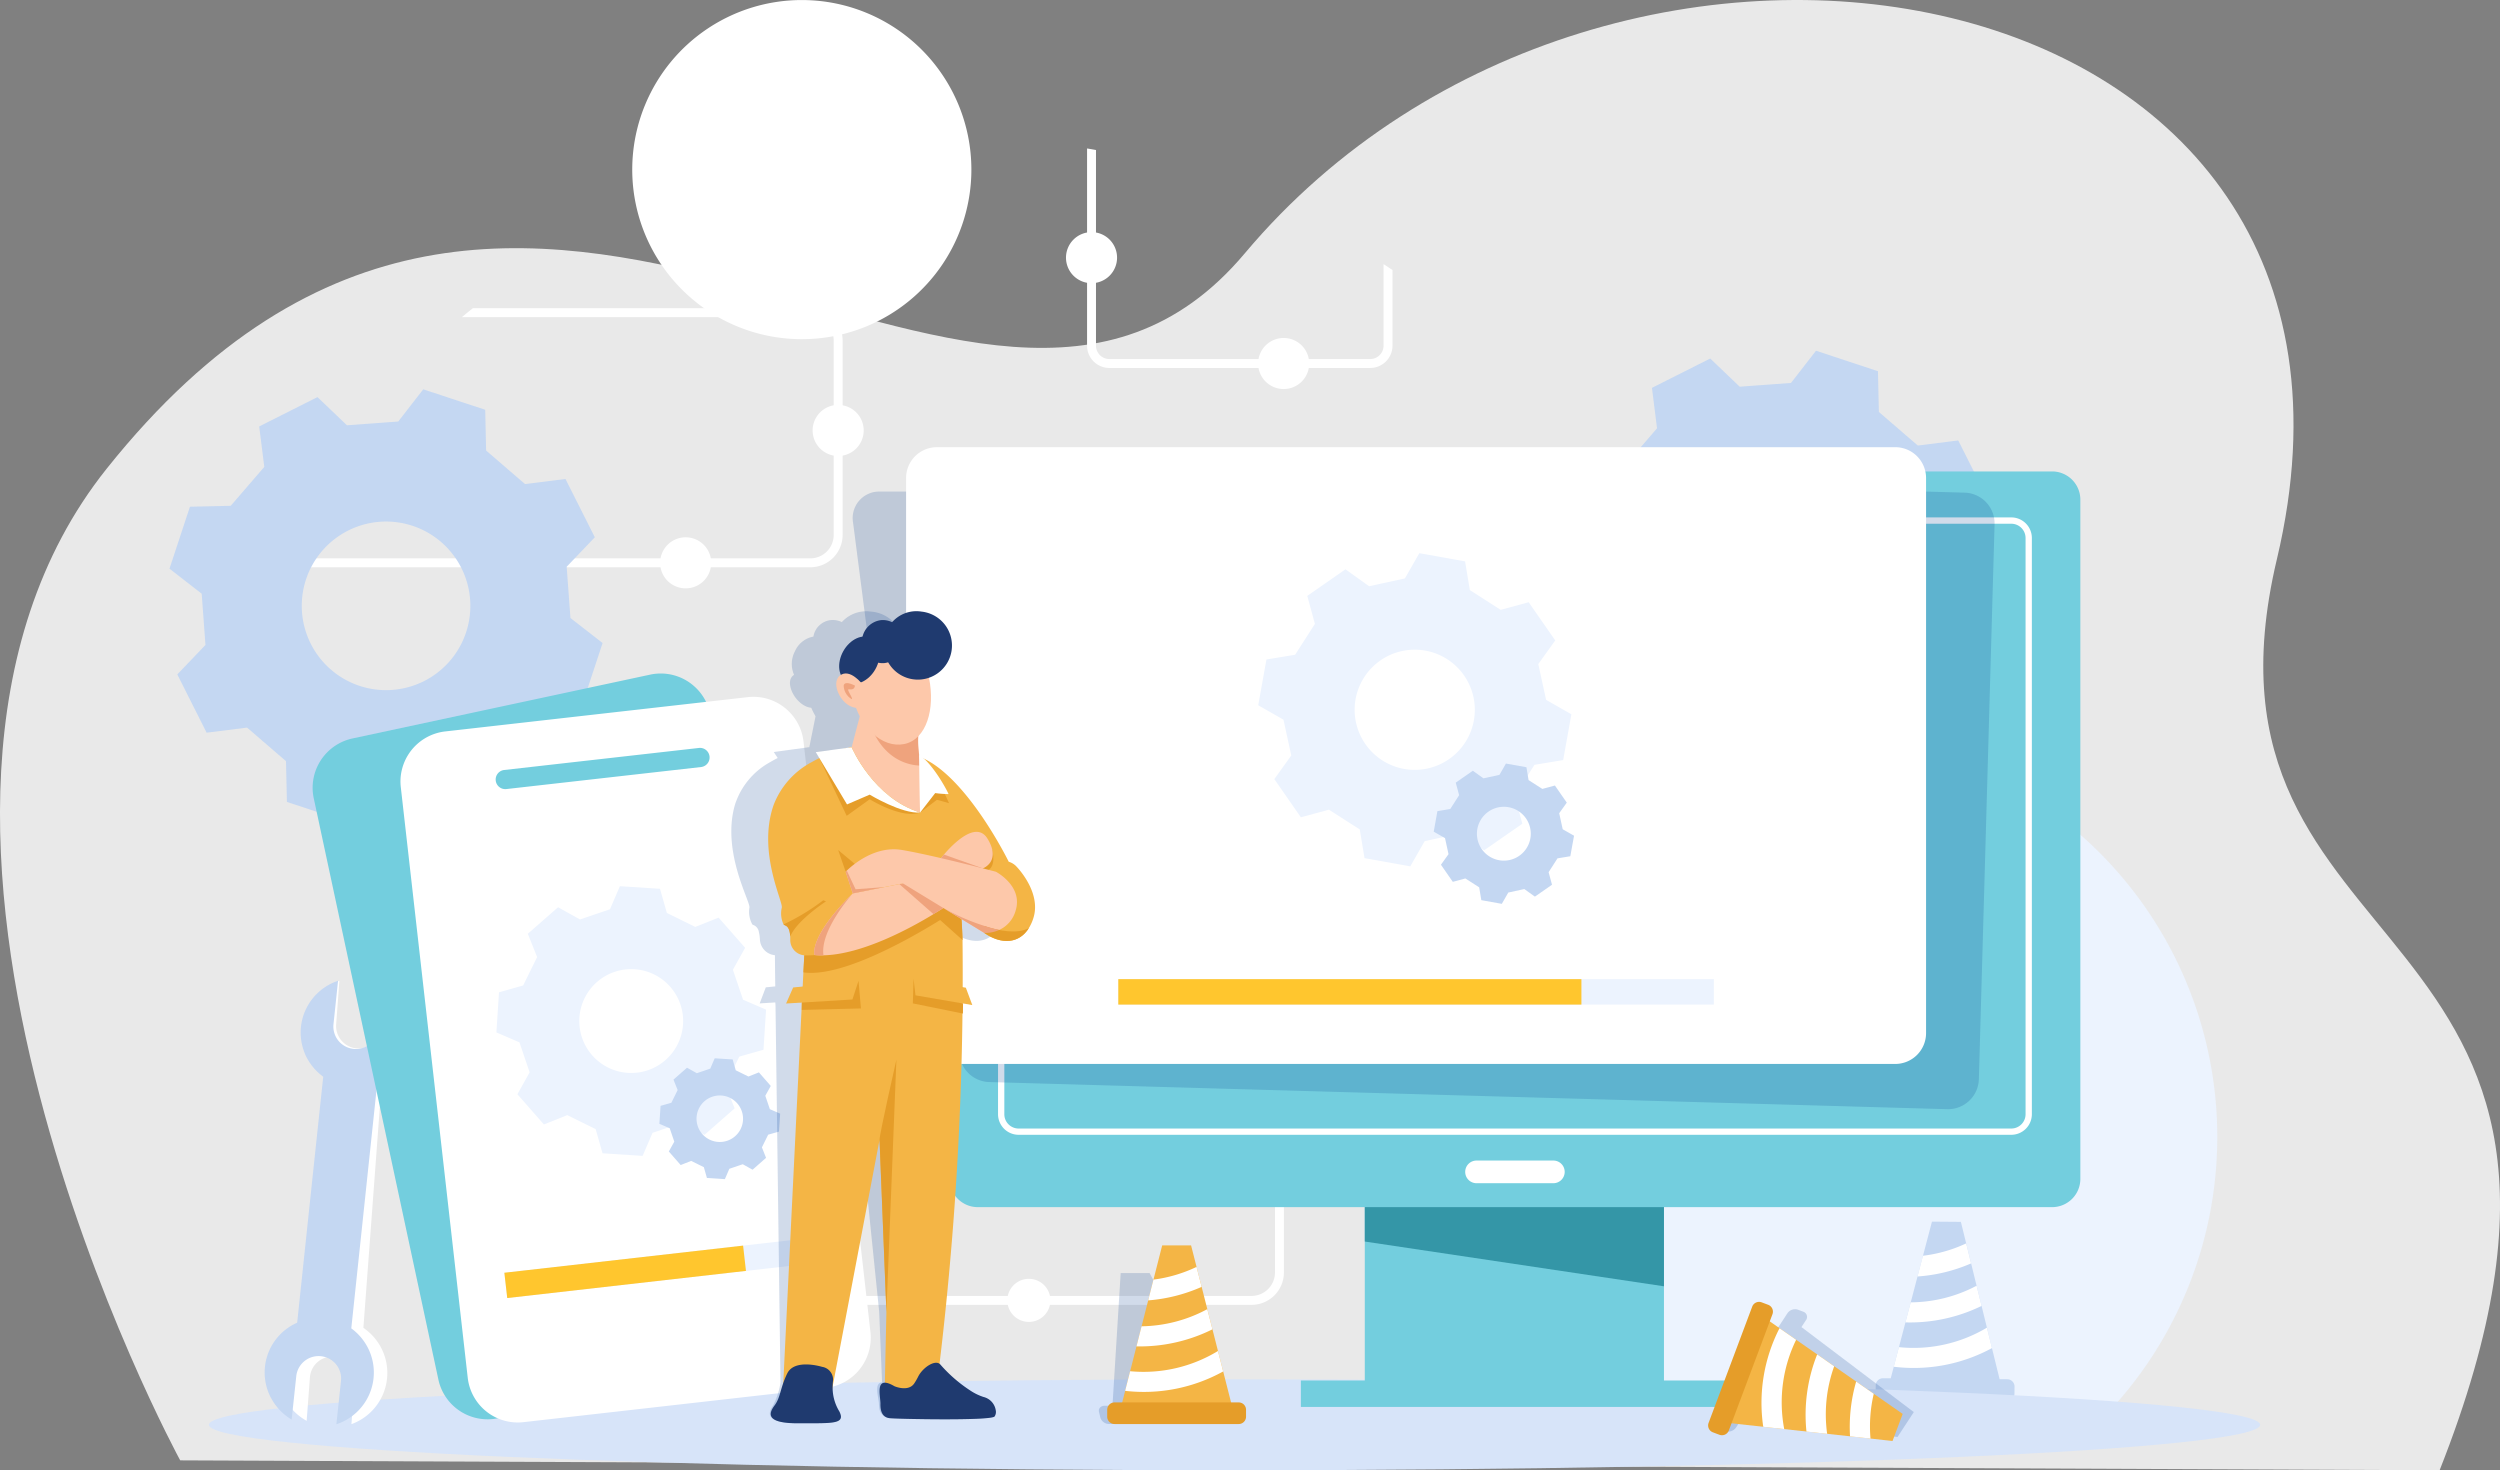 <svg xmlns="http://www.w3.org/2000/svg" xmlns:xlink="http://www.w3.org/1999/xlink" width="295" height="173.49" viewBox="0 0 295 173.49">
  <rect x="0" y="0" width="295" height="173.49" fill="#808080" stroke="none"/>
  <defs>
    <clipPath id="clip-path">
      <rect id="Rectángulo_34799" data-name="Rectángulo 34799" width="255.917" height="173.49" fill="none"/>
    </clipPath>
    <clipPath id="clip-path-3">
      <rect id="Rectángulo_34787" data-name="Rectángulo 34787" width="128.891" height="72.779" fill="none"/>
    </clipPath>
    <clipPath id="clip-path-4">
      <rect id="Rectángulo_34790" data-name="Rectángulo 34790" width="122.166" height="75.953" fill="none"/>
    </clipPath>
    <clipPath id="clip-path-5">
      <rect id="Rectángulo_34793" data-name="Rectángulo 34793" width="16.584" height="17.818" fill="none"/>
    </clipPath>
    <clipPath id="clip-path-6">
      <rect id="Rectángulo_34794" data-name="Rectángulo 34794" width="23.285" height="15.078" fill="none"/>
    </clipPath>
    <clipPath id="clip-path-7">
      <rect id="Rectángulo_34797" data-name="Rectángulo 34797" width="32.029" height="95.804" fill="none"/>
    </clipPath>
  </defs>
  <g id="Grupo_211376" data-name="Grupo 211376" transform="translate(-285 -5117.509)">
    <path id="Trazado_116747" data-name="Trazado 116747" d="M21.263,172.322s-41.381-75.984-8.688-117C62.386-7.166,115.307,67.465,146.891,29.887,190.11-21.535,285.463-4.74,268.675,65.976c-11.774,49.6,45.87,40.042,19.2,107.515Z" transform="translate(285 5117.509)" fill="#e9e9e9"/>
    <g id="Grupo_82297" data-name="Grupo 82297" transform="translate(305 5117.509)">
      <g id="Grupo_82296" data-name="Grupo 82296" clip-path="url(#clip-path)">
        <g id="Grupo_82295" data-name="Grupo 82295" transform="translate(0 0)">
          <g id="Grupo_82294" data-name="Grupo 82294" clip-path="url(#clip-path)">
            <path id="Trazado_116748" data-name="Trazado 116748" d="M2567.987,1590.863h64.289a47.447,47.447,0,1,0-64.289,0" transform="translate(-2405.939 -1421.8)" fill="#ecf3fe"/>
            <path id="Trazado_116749" data-name="Trazado 116749" d="M3542.647,2527.01l-13.26-.106,5.079-19.3,3.412.027Z" transform="translate(-3326.494 -2363.451)" fill="#c4d7f2"/>
            <path id="Trazado_116750" data-name="Trazado 116750" d="M3517.622,2831.718l-14.651-.117a.865.865,0,0,1-.858-.872l.007-.821a.865.865,0,0,1,.872-.858l14.651.117a.865.865,0,0,1,.858.872l-.007.821a.865.865,0,0,1-.872.858" transform="translate(-3300.787 -2666.417)" fill="#c4d7f2"/>
            <path id="Trazado_116751" data-name="Trazado 116751" d="M3550.329,2725.218a16.871,16.871,0,0,1-10.383,2.3l-.608,2.311a19.321,19.321,0,0,0,11.586-2.2Z" transform="translate(-3335.873 -2568.554)" fill="#fff"/>
            <path id="Trazado_116752" data-name="Trazado 116752" d="M3572.291,2641.536l-.587-2.385a16.815,16.815,0,0,1-7.773,1.961l-.623,2.365a19.264,19.264,0,0,0,8.982-1.942" transform="translate(-3358.466 -2487.435)" fill="#fff"/>
            <path id="Trazado_116753" data-name="Trazado 116753" d="M3593.849,2552.27a16.741,16.741,0,0,1-5.1,1.458l-.644,2.446a19.215,19.215,0,0,0,6.321-1.543Z" transform="translate(-3381.84 -2405.548)" fill="#fff"/>
            <path id="Trazado_116754" data-name="Trazado 116754" d="M1237.332,2399.218h-60v-1.053h60a2.77,2.77,0,0,0,2.766-2.766v-13.208h1.053V2395.4a3.823,3.823,0,0,1-3.819,3.819" transform="translate(-1109.65 -2245.246)" fill="#fff"/>
            <path id="Trazado_116755" data-name="Trazado 116755" d="M256.474,632.6H216.658q-.65.519-1.292,1.053h41.108a2.762,2.762,0,0,1,2.759,2.761v22.946a2.763,2.763,0,0,1-2.759,2.761H192.425q-.274.524-.537,1.053h64.586a3.817,3.817,0,0,0,3.812-3.814V636.415a3.817,3.817,0,0,0-3.812-3.814" transform="translate(-180.857 -596.235)" fill="#fff"/>
            <path id="Trazado_116761" data-name="Trazado 116761" d="M47.313,826.029c-.177-2.415-.268-3.636-.446-6.048l3.322-3.478c-1.728-3.434-1.732-3.445-3.462-6.879l-4.771.6L40.183,808.7l-2.821-2.433-.108-4.81c-3.649-1.206-3.659-1.207-7.311-2.414l-2.951,3.8c-1.5.11-2.531.186-3.677.272l-.062,0-2.313.172-3.477-3.325c-.419.21-.786.4-1.115.563-.3.146-.558.279-.8.4-1.706.858-2.32,1.17-4.963,2.5l.6,4.771v0l-1.379,1.6-2.582,2.993-2.293.052-1.885.042-.633.014c-1.206,3.649-1.207,3.659-2.414,7.311l3.8,2.951c.177,2.415.268,3.636.445,6.051L.921,832.685l3.46,6.876,4.773-.6,4.594,3.962.108,4.81c3.649,1.206,3.659,1.207,7.311,2.414l2.951-3.8,6.048-.446,3.48,3.323c.3-.151.573-.29.824-.414l6.052-3.046-.6-4.773,3.962-4.594,4.81-.108c.286-.864.5-1.523.684-2.074.423-1.277.653-1.982,1.09-3.3.173-.522.376-1.144.639-1.935Zm-14.226,5.063a9.947,9.947,0,1,1-1.035-14.031,9.95,9.95,0,0,1,1.035,14.031" transform="translate(0 -753.104)" fill="#c4d7f2"/>
            <path id="Trazado_116762" data-name="Trazado 116762" d="M2906.189,746.91c-.177-2.415-.268-3.636-.446-6.048l3.322-3.478c-1.728-3.434-1.731-3.445-3.462-6.879l-4.771.6-1.773-1.529-2.821-2.433-.108-4.81c-3.649-1.206-3.659-1.207-7.312-2.414l-2.951,3.8c-1.5.11-2.531.186-3.677.272l-.062,0-2.312.172-3.478-3.325c-.419.21-.786.4-1.115.563-.3.146-.558.279-.8.4-1.706.858-2.32,1.17-4.963,2.5l.6,4.771v0l-1.379,1.6-2.582,2.993-2.293.052-1.885.042-.633.014c-1.206,3.649-1.208,3.659-2.414,7.311l3.8,2.951c.177,2.415.268,3.636.446,6.051l-3.322,3.478,3.46,6.876,4.773-.6,4.594,3.962.108,4.81c3.649,1.206,3.659,1.207,7.311,2.414l2.951-3.8,6.048-.446,3.48,3.323c.3-.151.572-.29.824-.414l6.052-3.046-.6-4.773,3.962-4.594,4.81-.108c.286-.864.5-1.523.684-2.074.423-1.277.654-1.982,1.091-3.3.173-.522.376-1.144.639-1.935Zm-14.226,5.063a9.947,9.947,0,1,1-1.035-14.031,9.95,9.95,0,0,1,1.035,14.031" transform="translate(-2694.53 -678.533)" fill="#c4d7f2"/>
            <path id="Trazado_116763" data-name="Trazado 116763" d="M201.854,2831.295c-66.841,0-121.027,2.4-121.027,5.364s54.186,5.364,121.027,5.364,121.027-2.4,121.027-5.364-54.186-5.364-121.027-5.364" transform="translate(-76.181 -2668.533)" fill="#d7e4f9"/>
            <g id="Grupo_82281" data-name="Grupo 82281" transform="translate(80.627 58.003)" opacity="0.18" style="mix-blend-mode: multiply;isolation: isolate">
              <g id="Grupo_82280" data-name="Grupo 82280">
                <g id="Grupo_82279" data-name="Grupo 82279" clip-path="url(#clip-path-3)">
                  <path id="Trazado_116764" data-name="Trazado 116764" d="M1528.23,1081.744h-113.08a4.269,4.269,0,0,1-4.109-3.639l-8.473-65.5a3.128,3.128,0,0,1,3.168-3.639h113.081a4.268,4.268,0,0,1,4.109,3.639l8.473,65.5a3.128,3.128,0,0,1-3.168,3.639" transform="translate(-1402.537 -1008.965)" fill="#003889"/>
                </g>
              </g>
            </g>
            <rect id="Rectángulo_34788" data-name="Rectángulo 34788" width="35.303" height="27.935" transform="translate(141.044 136.524)" fill="#73cede"/>
            <rect id="Rectángulo_34789" data-name="Rectángulo 34789" width="51.412" height="3.12" transform="translate(133.503 162.898)" fill="#73cede"/>
            <path id="Trazado_116765" data-name="Trazado 116765" d="M2488.808,2374.877v15.26l-35.3-5.282v-9.978Z" transform="translate(-2312.461 -2238.353)" fill="#3496a7"/>
            <path id="Trazado_116766" data-name="Trazado 116766" d="M1731.286,1054.487H1604.52a3.334,3.334,0,0,1-3.334-3.334V971.007a3.334,3.334,0,0,1,3.334-3.334h126.766a3.334,3.334,0,0,1,3.334,3.334v80.146a3.334,3.334,0,0,1-3.334,3.334" transform="translate(-1509.139 -912.044)" fill="#73cede"/>
            <path id="Trazado_116767" data-name="Trazado 116767" d="M1820.262,1134.905H1703.128a2.432,2.432,0,0,1-2.429-2.429v-67.994a2.432,2.432,0,0,1,2.429-2.429h117.134a2.432,2.432,0,0,1,2.429,2.429v67.994a2.432,2.432,0,0,1-2.429,2.429M1703.128,1062.8a1.688,1.688,0,0,0-1.686,1.686v67.994a1.688,1.688,0,0,0,1.686,1.686h117.134a1.688,1.688,0,0,0,1.686-1.686v-67.994a1.688,1.688,0,0,0-1.686-1.686Z" transform="translate(-1602.931 -1000.999)" fill="#fff"/>
            <path id="Trazado_116768" data-name="Trazado 116768" d="M2670.05,2384.867h-9.064a1.337,1.337,0,0,1,0-2.675h9.064a1.337,1.337,0,0,1,0,2.675" transform="translate(-2506.754 -2245.247)" fill="#fff"/>
            <g id="Grupo_82284" data-name="Grupo 82284" transform="translate(93.196 54.932)" opacity="0.18" style="mix-blend-mode: multiply;isolation: isolate">
              <g id="Grupo_82283" data-name="Grupo 82283">
                <g id="Grupo_82282" data-name="Grupo 82282" clip-path="url(#clip-path-4)">
                  <path id="Trazado_116769" data-name="Trazado 116769" d="M1737.737,1031.515l-113.035-3.2a3.638,3.638,0,0,1-3.534-3.74l1.853-65.476a3.639,3.639,0,0,1,3.74-3.534l113.035,3.2a3.638,3.638,0,0,1,3.534,3.74l-1.853,65.476a3.639,3.639,0,0,1-3.74,3.534" transform="translate(-1621.167 -955.564)" fill="#003889"/>
                </g>
              </g>
            </g>
            <path id="Trazado_116770" data-name="Trazado 116770" d="M1628.671,990.675H1515.591a3.639,3.639,0,0,1-3.638-3.639v-65.5a3.639,3.639,0,0,1,3.638-3.639h113.081a3.639,3.639,0,0,1,3.639,3.639v65.5a3.639,3.639,0,0,1-3.639,3.639" transform="translate(-1425.035 -865.129)" fill="#fff"/>
            <path id="Trazado_116771" data-name="Trazado 116771" d="M2268.575,1152.815c-.368-1.687-.554-2.539-.922-4.224l2-2.789c-1.565-2.25-1.568-2.258-3.135-4.508l-3.307.9-1.4-.9-2.236-1.434-.56-3.384-5.4-.969-1.7,2.977-2.568.562-.043.009-1.615.354-2.789-2c-.275.19-.515.359-.73.51-.194.133-.366.253-.524.363-1.118.777-1.52,1.059-3.252,2.263l.9,3.307v0l-.813,1.267-1.521,2.372-1.614.267-1.326.219-.445.074c-.484,2.7-.484,2.7-.969,5.4l2.977,1.7c.368,1.687.554,2.539.922,4.226l-2,2.789,3.133,4.506,3.309-.9,3.641,2.335.56,3.385,5.4.969,1.7-2.977,4.224-.922,2.791,2c.2-.136.375-.262.541-.375l3.966-2.758-.9-3.309,2.335-3.641,3.385-.56c.115-.639.2-1.125.274-1.532.17-.944.262-1.464.438-2.441.07-.386.151-.845.257-1.43Zm-9.532,5a7.092,7.092,0,1,1-2.141-9.8,7.095,7.095,0,0,1,2.141,9.8" transform="translate(-2106.135 -1070.231)" fill="#ecf3fe"/>
            <path id="Trazado_116772" data-name="Trazado 116772" d="M2610.236,1575.08c-.165-.755-.248-1.137-.413-1.892l.894-1.249c-.7-1.008-.7-1.011-1.4-2.019l-1.481.4-.629-.4-1-.642-.251-1.516-2.42-.434-.762,1.333-1.15.252-.02,0-.723.158-1.249-.895-.327.228-.234.162-1.457,1.014.4,1.481h0l-.364.567-.682,1.063-.723.12-.594.1-.2.033c-.217,1.208-.217,1.211-.434,2.42l1.333.762.413,1.893-.894,1.249,1.4,2.018,1.482-.4,1.631,1.046.251,1.516,2.42.434.762-1.333,1.892-.413,1.25.894.242-.168,1.776-1.235-.4-1.482,1.046-1.631,1.516-.251c.052-.286.09-.5.123-.687.076-.423.117-.656.2-1.093.031-.173.067-.379.115-.641Zm-4.27,2.241a3.177,3.177,0,1,1-.959-4.389,3.178,3.178,0,0,1,.959,4.389" transform="translate(-2445.837 -1477.228)" fill="#c4d7f2"/>
            <rect id="Rectángulo_34791" data-name="Rectángulo 34791" width="70.273" height="3.002" transform="translate(111.959 115.539)" fill="#ecf3fe"/>
            <rect id="Rectángulo_34792" data-name="Rectángulo 34792" width="54.648" height="3.002" transform="translate(111.959 115.539)" fill="#ffc62e"/>
            <path id="Trazado_116773" data-name="Trazado 116773" d="M229.609,2057.7a2.646,2.646,0,0,1,2.45,2.84l-.386,5.131a6.422,6.422,0,0,0,3.571-8.881,6.506,6.506,0,0,0-2.161-2.485l.959-12.841,1.2-16.133.011-.132a6.406,6.406,0,0,0,2.325-9.687,6.043,6.043,0,0,0-1-1.054,6.444,6.444,0,0,0-1.028-.707l-.38,5.132a2.655,2.655,0,1,1-5.3-.393l.38-5.132a6.438,6.438,0,0,0-4.205,5.568,6.306,6.306,0,0,0,.253,2.315,6.972,6.972,0,0,0,.386,1.007,6.6,6.6,0,0,0,2.169,2.48l-.9,12.078-1.254,16.845-.012.183c-.014,0-.023.013-.036.016a6.413,6.413,0,0,0-2.81,8.9l.009.015c.026.046.052.092.08.131a6.521,6.521,0,0,0,2.458,2.386l.386-5.131a2.649,2.649,0,0,1,2.841-2.449" transform="translate(-210.203 -1897.621)" fill="#fff"/>
            <path id="Trazado_116774" data-name="Trazado 116774" d="M202.015,2057.5a2.646,2.646,0,0,1,2.36,2.915l-.545,5.116a6.422,6.422,0,0,0,3.844-8.767,6.506,6.506,0,0,0-2.083-2.55l1.357-12.805,1.7-16.088.015-.132a6.406,6.406,0,0,0,2.624-9.61,6.044,6.044,0,0,0-.971-1.085,6.441,6.441,0,0,0-1.006-.739l-.539,5.118a2.655,2.655,0,1,1-5.281-.557l.539-5.118a6.438,6.438,0,0,0-4.376,5.435,6.3,6.3,0,0,0,.181,2.321,6.952,6.952,0,0,0,.355,1.018,6.6,6.6,0,0,0,2.091,2.546L201,2036.563l-1.776,16.8-.017.183c-.014,0-.023.012-.037.014a6.413,6.413,0,0,0-3.084,8.806l.008.015c.025.047.049.093.076.134a6.519,6.519,0,0,0,2.383,2.461l.545-5.116a2.649,2.649,0,0,1,2.915-2.36" transform="translate(-184.139 -1897.466)" fill="#c4d7f2"/>
            <g id="Grupo_82287" data-name="Grupo 82287" transform="translate(109.652 150.218)" opacity="0.18" style="mix-blend-mode: multiply;isolation: isolate">
              <g id="Grupo_82286" data-name="Grupo 82286">
                <g id="Grupo_82285" data-name="Grupo 82285" clip-path="url(#clip-path-5)">
                  <path id="Trazado_116775" data-name="Trazado 116775" d="M1922.788,2628.745h-.9l-1.669-3.088-1.1-2.041-1.169-2.162-1.087-2.012-1.2-2.223h0l-.746-1.38-1.489-2.754h-3.412l-.211,3.41-.128,2.072-.16,2.585-.124,2-.154,2.478-.121,1.958-.071,1.153h-.9c-.478,0-.787.328-.69.732l.166.694a1.082,1.082,0,0,0,1.04.731H1923.3c.478,0,.787-.327.69-.731l-.166-.694a1.082,1.082,0,0,0-1.04-.732" transform="translate(-1907.428 -2613.084)" fill="#003889"/>
                </g>
              </g>
            </g>
            <path id="Trazado_116776" data-name="Trazado 116776" d="M1965.2,2575.75h-13.26l4.924-19.339h3.412Z" transform="translate(-1839.727 -2409.451)" fill="#f4b545"/>
            <path id="Trazado_116777" data-name="Trazado 116777" d="M1940.3,2881.2h-14.652a.865.865,0,0,1-.865-.865v-.821a.865.865,0,0,1,.865-.865H1940.3a.865.865,0,0,1,.865.865v.821a.865.865,0,0,1-.865.865" transform="translate(-1814.133 -2713.164)" fill="#e59d29"/>
            <path id="Trazado_116778" data-name="Trazado 116778" d="M1972.539,2773.115a16.87,16.87,0,0,1-10.364,2.387l-.59,2.316a19.319,19.319,0,0,0,11.568-2.289Z" transform="translate(-1848.82 -2613.698)" fill="#fff"/>
            <path id="Trazado_116779" data-name="Trazado 116779" d="M1993.792,2689.6l-.606-2.38a16.811,16.811,0,0,1-7.757,2.023l-.6,2.371a19.267,19.267,0,0,0,8.966-2.014" transform="translate(-1870.725 -2532.74)" fill="#fff"/>
            <path id="Trazado_116780" data-name="Trazado 116780" d="M2014.581,2600.513a16.751,16.751,0,0,1-5.085,1.5l-.624,2.451a19.221,19.221,0,0,0,6.309-1.594Z" transform="translate(-1893.389 -2451.018)" fill="#fff"/>
            <g id="Grupo_82290" data-name="Grupo 82290" transform="translate(182.55 154.48)" opacity="0.18" style="mix-blend-mode: multiply;isolation: isolate">
              <g id="Grupo_82289" data-name="Grupo 82289">
                <g id="Grupo_82288" data-name="Grupo 82288" clip-path="url(#clip-path-6)">
                  <path id="Trazado_116781" data-name="Trazado 116781" d="M3198.8,2699.365l-2.885-2.184-1.753-1.327-2.187-1.656h0l-1.7-1.284-2.1-1.587-1.656-1.254-.976-.738.506-.777a.649.649,0,0,0-.258-1.023l-.7-.265a1.1,1.1,0,0,0-1.227.465l-8.209,12.6a.649.649,0,0,0,.258,1.023l.7.265a1.1,1.1,0,0,0,1.227-.465l.506-.776,3.655.378,2.415.25,2.559.265,2.381.247,2.63.272h0l1.874.194,3.02.313Z" transform="translate(-3175.52 -2687.22)" fill="#003889"/>
                </g>
              </g>
            </g>
            <path id="Trazado_116782" data-name="Trazado 116782" d="M3191.784,2716.389l4.658-12.415,16.376,11.4-1.2,3.194Z" transform="translate(-3008.299 -2548.531)" fill="#f4b545"/>
            <path id="Trazado_116783" data-name="Trazado 116783" d="M3158.332,2686.539l5.147-13.718a.865.865,0,0,1,1.114-.506l.769.289a.865.865,0,0,1,.506,1.114l-5.147,13.718a.865.865,0,0,1-1.114.506l-.769-.289a.865.865,0,0,1-.506-1.114" transform="translate(-2976.718 -2518.639)" fill="#e59d29"/>
            <path id="Trazado_116784" data-name="Trazado 116784" d="M3270.5,2738.225a16.87,16.87,0,0,1,1.406-10.542l-1.961-1.366a19.32,19.32,0,0,0-1.921,11.635Z" transform="translate(-3079.961 -2569.59)" fill="#fff"/>
            <path id="Trazado_116785" data-name="Trazado 116785" d="M3358.5,2789.243l2.441.269a16.806,16.806,0,0,1,.831-7.973l-2.007-1.4a19.265,19.265,0,0,0-1.265,9.1" transform="translate(-3165.338 -2620.32)" fill="#fff"/>
            <path id="Trazado_116786" data-name="Trazado 116786" d="M3451.434,2842.558a16.748,16.748,0,0,1,.383-5.287l-2.076-1.445a19.22,19.22,0,0,0-.724,6.466Z" transform="translate(-3250.713 -2672.804)" fill="#fff"/>
            <path id="Trazado_116787" data-name="Trazado 116787" d="M355.357,1455.751l-14.706-68.588a5.912,5.912,0,0,0-1.926-3.244h0a5.934,5.934,0,0,0-5.127-1.32l-35.143,7.535a5.958,5.958,0,0,0-4.619,4.878c-.028.169-.048.339-.061.51a5.922,5.922,0,0,0,.117,1.667l14.706,68.588a5.941,5.941,0,0,0,7.055,4.564l35.143-7.535a5.955,5.955,0,0,0,4.564-7.055" transform="translate(-276.87 -1302.994)" fill="#73cede"/>
            <path id="Trazado_116788" data-name="Trazado 116788" d="M521.682,1435.568l7.9,69.7a5.956,5.956,0,0,1-5.235,6.573l-35.713,4.047a5.941,5.941,0,0,1-6.573-5.235l-7.9-69.7a5.919,5.919,0,0,1,.048-1.67c.03-.17.066-.337.111-.5a5.958,5.958,0,0,1,5.076-4.4l35.713-4.047a5.934,5.934,0,0,1,4.973,1.817h0a5.912,5.912,0,0,1,1.6,3.418" transform="translate(-446.868 -1348.073)" fill="#fff"/>
            <path id="Trazado_116789" data-name="Trazado 116789" d="M693.763,1537.427l-22.978,2.6a1.132,1.132,0,1,1-.255-2.25l22.978-2.6a1.132,1.132,0,1,1,.255,2.25" transform="translate(-631.036 -1446.918)" fill="#73cede"/>
            <path id="Trazado_116790" data-name="Trazado 116790" d="M700.1,1832.383c-.48-1.412-.723-2.126-1.2-3.536l1.442-2.588c-1.562-1.779-1.566-1.785-3.13-3.564l-2.751,1.1-1.294-.636-2.059-1.013-.81-2.851-4.732-.306-1.171,2.721-2.15.732-.036.012-1.352.461-2.588-1.443c-.217.19-.407.358-.577.509-.154.133-.29.253-.415.362L674.7,1824.6l1.1,2.751h0l-.575,1.167-1.075,2.184-1.359.386-1.117.317-.375.106c-.154,2.363-.153,2.368-.306,4.732l2.721,1.171,1.2,3.538-1.442,2.588,3.128,3.563,2.753-1.1,3.353,1.65.81,2.851,4.732.306,1.171-2.721,3.536-1.2,2.589,1.442c.155-.136.3-.261.427-.375l3.136-2.753-1.1-2.753,1.65-3.353,2.851-.81c.036-.56.063-.985.087-1.342.055-.827.082-1.282.138-2.138.023-.338.047-.74.081-1.252Zm-7.7,5.222a6.127,6.127,0,1,1-2.791-8.2,6.128,6.128,0,0,1,2.791,8.2" transform="translate(-632.418 -1714.417)" fill="#ecf3fe"/>
            <path id="Trazado_116791" data-name="Trazado 116791" d="M1018.631,2178.343l-.539-1.584.646-1.159-1.4-1.6-1.232.491-.579-.285-.922-.454-.363-1.277-2.12-.137-.524,1.219-.963.328-.016.005-.605.206-1.159-.646-.259.228-.186.162-1.152,1.012.491,1.232h0l-.257.522-.482.979-.609.173-.5.142-.168.048c-.069,1.058-.068,1.061-.137,2.12l1.219.524.539,1.584-.646,1.159,1.4,1.6,1.233-.491,1.5.739.363,1.277,2.12.137.524-1.219,1.584-.539,1.16.646.191-.168,1.4-1.233-.491-1.233.739-1.5,1.277-.363c.016-.251.028-.441.039-.6.024-.37.037-.574.062-.958.01-.151.021-.331.036-.561Zm-3.447,2.339a2.744,2.744,0,1,1-1.25-3.674,2.745,2.745,0,0,1,1.25,3.674" transform="translate(-947.787 -2047.46)" fill="#c4d7f2"/>
            <rect id="Rectángulo_34795" data-name="Rectángulo 34795" width="36.444" height="3.002" transform="matrix(0.994, -0.113, 0.113, 0.994, 39.514, 150.184)" fill="#ecf3fe"/>
            <rect id="Rectángulo_34796" data-name="Rectángulo 34796" width="28.341" height="3.002" transform="matrix(0.994, -0.113, 0.113, 0.994, 39.514, 150.184)" fill="#ffc62e"/>
            <g id="Grupo_82293" data-name="Grupo 82293" transform="translate(66.297 72.144)" opacity="0.18" style="mix-blend-mode: multiply;isolation: isolate">
              <g id="Grupo_82292" data-name="Grupo 82292">
                <g id="Grupo_82291" data-name="Grupo 82291" clip-path="url(#clip-path-7)">
                  <path id="Trazado_116792" data-name="Trazado 116792" d="M1182.831,1285.111a2.193,2.193,0,0,0-1-.616s-5.314-9.64-10.751-12.156a4.791,4.791,0,0,0-.609-.455,11.291,11.291,0,0,1-.243-2.179c1.3-1.4,1.594-4.131.849-6.9-.072-.269-.153-.53-.241-.784a3.335,3.335,0,0,0,2.709-3.04,4.107,4.107,0,0,0-3.834-4,3.908,3.908,0,0,0-3.421,1.24,2.419,2.419,0,0,0-1.25-.241,2.331,2.331,0,0,0-2.1,1.952,2.965,2.965,0,0,0-2.171,1.713,3.206,3.206,0,0,0-.113,2.8,1.155,1.155,0,0,0-.117.085c-1.079.9.4,3.641,2.143,3.8a9.522,9.522,0,0,0,.509,1l-.734,3.649h0l-.012,0-4.184.575.466.706h0c-.281.139-.567.294-.851.463a8.8,8.8,0,0,0-4.195,5.052c-1.61,5.568,1.866,11.463,1.708,12.14a3.107,3.107,0,0,0,.332,1.965.247.247,0,0,0,.078.066,1.029,1.029,0,0,1,.707.861,3.64,3.64,0,0,1,.091.5h0c.014.132.026.279.034.441a1.953,1.953,0,0,0,1.766,1.781l.009.975.009,1.031h0l.022,1.674c-.627.064-1.058.107-1.118.111l-.718,1.894,1.844-.113.021.346.587,44.541a8.737,8.737,0,0,1-.873,2.667,3.2,3.2,0,0,0-.225.375c-.4.8-.262,1.729,3.164,1.716,3.94-.017,5.586.148,4.792-1.335l-.034-.062a5.629,5.629,0,0,1-.972-2.96l3.723-29.089,2.072,20.3.342,8.357c-1,0-.4,1.768-.372,2.5a3.611,3.611,0,0,0,.041.423,1.311,1.311,0,0,0,1.14,1.264c.813.1,11.989.328,12.381-.2a.927.927,0,0,0,.09-.738,2.076,2.076,0,0,0-1.531-1.56,6.763,6.763,0,0,1-1.555-.725,18.591,18.591,0,0,1-3.789-3.116.636.636,0,0,0-.1-.083c.91-16.986.658-31.747.2-41.325h0l0-.042q-.026-.54-.053-1.057l0-.085,1.107.188-.891-2.05-.323-.055c-.136-2.288-.28-4.161-.412-5.558h0c-.071-.749-.137-1.359-.2-1.825-.032-.251-.062-.471-.089-.664l2.794,1.642h0c1.646,1.1,3.277,1.257,4.407.392a3.131,3.131,0,0,0,.821-.97h0a4.81,4.81,0,0,0,.477-1.262c.716-3.01-2.344-5.953-2.344-5.953" transform="translate(-1153.254 -1254.958)" fill="#003889"/>
                </g>
              </g>
            </g>
            <path id="Trazado_116793" data-name="Trazado 116793" d="M1400.218,1456.541s1.926,9.812,6.235,9.205,4.189-2.454,4.189-2.454a26.307,26.307,0,0,1-2.211-4.58,11.8,11.8,0,0,1-.349-3.678l-5.274-2.553-1.35-.654Z" transform="translate(-1319.724 -1368.366)" fill="#fdc8aa"/>
            <path id="Trazado_116794" data-name="Trazado 116794" d="M1437.558,1465.084c1.643,3.893,4.623,4.336,5.813,4.349a11.793,11.793,0,0,1-.349-3.678l-5.274-2.553c-.5.248-.637.822-.19,1.882" transform="translate(-1354.663 -1379.087)" fill="#efa37d"/>
            <path id="Trazado_116795" data-name="Trazado 116795" d="M1260.229,1553.907a5.127,5.127,0,0,1-.556,1.262c-1.154,1.853-3.244,1.979-5.263.578l-.048-.823-.086-1.452-.946-.119-1.7-.215s.026.246.065.735c.02.24.043.538.066.9.032.465.06,1.076.084,1.825a385.883,385.883,0,0,1-3.052,52.733l-6.132.365.2-9.235-.81-20.3-5.615,29.532h-5.785l2.415-49.3.106-2.007a1.808,1.808,0,0,1-1.655-1.781c0-.162,0-.309-.006-.441-.064-1.18-.48-1.252-.713-1.365a.222.222,0,0,1-.074-.066,3.026,3.026,0,0,1-.21-1.965c.2-.677-2.91-6.572-.953-12.14a9.609,9.609,0,0,1,4.509-5.052c.3-.169.59-.323.88-.463.376-.182.743-.34,1.092-.477a15.4,15.4,0,0,1,2.706-.8l.013,0h0c.039.092,2.574,6.006,8.09,7.7h0c.022-.089,1.049-4.126.211-6.458,5.376,2.333,10.234,12.266,10.234,12.266a2.028,2.028,0,0,1,.959.616s2.876,2.943,1.973,5.953" transform="translate(-1158.266 -1445.658)" fill="#f4b545"/>
            <path id="Trazado_116796" data-name="Trazado 116796" d="M1319.491,1851.273s-12.365,8.439-18.319,7.576l.107-2.007a10.358,10.358,0,0,0,2.684-.265c.69-.295,13.99-6.087,13.99-6.087Z" transform="translate(-1226.372 -1744.111)" fill="#e59d29"/>
            <path id="Trazado_116797" data-name="Trazado 116797" d="M1641.383,1744.819s.624,2.3-.931,2.525-1.973-.54-1.973-.54Z" transform="translate(-1544.288 -1644.515)" fill="#e59d29"/>
            <path id="Trazado_116798" data-name="Trazado 116798" d="M1373.445,1747.415l-.886-2.558,3.846,3.21Z" transform="translate(-1293.655 -1644.55)" fill="#e59d29"/>
            <path id="Trazado_116799" data-name="Trazado 116799" d="M1343.255,1711.781l-3.27,3.388-.97,1.005s-.594.408-1.582,1.009c-2.713,1.651-8.4,4.754-12.985,4.859a9.479,9.479,0,0,1-1.06-.033s-.74-2.078,4.513-7.271l0,0,5.491-1.1.428-.086,1.163-.771,3.049-2.02.282-.187s.126-.166.344-.42c.978-1.146,3.791-4.095,5.145-1.878,1.656,2.709-.551,3.507-.551,3.507" transform="translate(-1247.278 -1609.313)" fill="#fdc8aa"/>
            <path id="Trazado_116800" data-name="Trazado 116800" d="M1265.446,1847.922s-3.439,2.231-4.223,4.146c-.063-1.18-.479-1.252-.712-1.365a.224.224,0,0,1-.074-.066l0,0a26.041,26.041,0,0,0,4.692-2.849Z" transform="translate(-1187.978 -1741.559)" fill="#e59d29"/>
            <path id="Trazado_116801" data-name="Trazado 116801" d="M1583.97,1755.752l-3.588.361-1.632-1.383.282-.187s.126-.166.344-.42Z" transform="translate(-1487.993 -1653.284)" fill="#efa37d"/>
            <path id="Trazado_116802" data-name="Trazado 116802" d="M1459.484,2175.077l-1.18,29.761-.81-20.3c-.017-.635,1.99-9.464,1.99-9.464" transform="translate(-1373.708 -2050.039)" fill="#e59d29"/>
            <path id="Trazado_116803" data-name="Trazado 116803" d="M1398.952,1302.494c.759,3.668,3.492,6.2,6.1,5.663s3.673-4.137,2.913-7.805-3.051-6.019-5.663-5.478-4.114,3.953-3.355,7.621" transform="translate(-1318.345 -1220.362)" fill="#fdc8aa"/>
            <path id="Trazado_116804" data-name="Trazado 116804" d="M1375.563,1311.868c1.047.586,2.542-.093,3.34-1.517s.6-3.054-.45-3.64-2.542.093-3.34,1.517-.6,3.054.45,3.64" transform="translate(-1295.603 -1231.393)" fill="#1f3a6f"/>
            <path id="Trazado_116805" data-name="Trazado 116805" d="M1467.476,1258.108a4.025,4.025,0,1,0,4.366-3.124,3.808,3.808,0,0,0-4.366,3.124" transform="translate(-1383.097 -1182.814)" fill="#1f3a6f"/>
            <path id="Trazado_116806" data-name="Trazado 116806" d="M1421.429,1275.417a2.44,2.44,0,0,0,2.6,2.345,2.56,2.56,0,0,0,2.293-2.734,2.441,2.441,0,0,0-2.6-2.345,2.56,2.56,0,0,0-2.293,2.734" transform="translate(-1339.711 -1199.513)" fill="#1f3a6f"/>
            <path id="Trazado_116807" data-name="Trazado 116807" d="M1371.709,1383.662s-1.487-1.976-2.675-1.038.307,3.907,2.154,3.809Z" transform="translate(-1289.933 -1302.903)" fill="#fdc8aa"/>
            <path id="Trazado_116808" data-name="Trazado 116808" d="M1385.063,1402.522s-1.218-.659-1.328,0a1.916,1.916,0,0,0,.94,1.593c.224.012-.524-1.047-.4-1.134s.705.19.79-.464" transform="translate(-1304.18 -1321.62)" fill="#efa37d"/>
            <path id="Trazado_116809" data-name="Trazado 116809" d="M1543.76,1616.7l.615,1.342-1.43-.4-1.973,1.5.769-2.966Z" transform="translate(-1452.387 -1523.266)" fill="#e59d29"/>
            <path id="Trazado_116810" data-name="Trazado 116810" d="M1571.564,1862.888c-.039-.49-.065-.735-.065-.735l-.182-.458h-1.2l-1.827.848,3.428,3.065c-.024-.749-.052-1.359-.084-1.825-.023-.357-.046-.655-.066-.895" transform="translate(-1478.13 -1754.672)" fill="#e59d29"/>
            <path id="Trazado_116811" data-name="Trazado 116811" d="M1538.7,1549.386s.081,6.873.131,6.806,1.772-2.291,1.772-2.291a12.222,12.222,0,0,0,1.572.117c.017-.067-1.753-3.528-3.475-4.632" transform="translate(-1450.249 -1460.317)" fill="#fff"/>
            <path id="Trazado_116812" data-name="Trazado 116812" d="M1504.63,1802.2l-.97,1.005s-.594.408-1.582,1.009l-4.038-3.549.428-.086,1.163-.771c1.239.569,3.5,1.652,5,2.391" transform="translate(-1411.922 -1696.342)" fill="#efa37d"/>
            <path id="Trazado_116813" data-name="Trazado 116813" d="M1408.047,1750.45a3.539,3.539,0,0,1-1.965,2.326,4.015,4.015,0,0,1-1.748.35l-4.8-2.928-.031-.018-4.768-2.907-2.214.444-3.705.742-.836-2.558s.045-.048.131-.131c.609-.591,3.286-2.971,6.472-2.443,3.631.6,11.122,2.574,11.122,2.574s3.211,1.673,2.342,4.549" transform="translate(-1308.191 -1643.036)" fill="#fdc8aa"/>
            <path id="Trazado_116814" data-name="Trazado 116814" d="M1392.522,1789.014l-3.705.742-.836-2.558s.045-.048.131-.131l1.037,2.2Z" transform="translate(-1308.191 -1684.334)" fill="#efa37d"/>
            <path id="Trazado_116815" data-name="Trazado 116815" d="M1676.936,1900.965c-1.154,1.853-3.244,1.979-5.263.578l-.048-.823c1.91.62,3.97.961,5.312.245" transform="translate(-1575.528 -1791.454)" fill="#e59d29"/>
            <path id="Trazado_116816" data-name="Trazado 116816" d="M1324.457,1841.214a9.416,9.416,0,0,1-1.059-.033s-.74-2.078,4.512-7.271c-.111.125-3.892,4.386-3.452,7.3" transform="translate(-1247.286 -1728.484)" fill="#efa37d"/>
            <path id="Trazado_116817" data-name="Trazado 116817" d="M1595.516,1866.681a4.013,4.013,0,0,1-1.748.35l-4.8-2.928a25.3,25.3,0,0,0,6.548,2.577" transform="translate(-1497.624 -1756.943)" fill="#efa37d"/>
            <path id="Trazado_116818" data-name="Trazado 116818" d="M1345.839,1541.533c-2.16.808-5.958-1.561-5.958-1.561l-2.715,1.955-3.227-6.812c.376-.182.742-.34,1.092-.477a15.4,15.4,0,0,1,2.706-.8l.013,0h0c.039.092,2.574,6.006,8.09,7.7" transform="translate(-1257.255 -1445.658)" fill="#e59d29"/>
            <path id="Trazado_116819" data-name="Trazado 116819" d="M1338.924,1541.524c-2.148.2-5.961-2.107-5.961-2.107l-2.676,1.154-3.265-5.464-.422-.706,4.22-.575.012,0h0c.039.092,2.574,6.007,8.091,7.7" transform="translate(-1250.338 -1445.649)" fill="#fff"/>
            <path id="Trazado_116820" data-name="Trazado 116820" d="M1266.477,2013.989c.267-.016,7.713-.79,7.713-.79l-.72,2.205-7.83.479Z" transform="translate(-1192.884 -1897.467)" fill="#f4b545"/>
            <path id="Trazado_116821" data-name="Trazado 116821" d="M1527.285,2008.811l6.171,1.069.764,2.05-6.7-1.155Z" transform="translate(-1439.487 -1893.331)" fill="#f4b545"/>
            <path id="Trazado_116822" data-name="Trazado 116822" d="M1304.545,2013.2l-.719,2.205-5.978.365v.867l6.982-.176Z" transform="translate(-1223.239 -1897.466)" fill="#e59d29"/>
            <path id="Trazado_116823" data-name="Trazado 116823" d="M1525.932,2008.811l-.083,2.921,5.908,1.2.014-1.185-5.61-.966Z" transform="translate(-1438.133 -1893.331)" fill="#e59d29"/>
            <path id="Trazado_116824" data-name="Trazado 116824" d="M1457.6,2802.106a3.54,3.54,0,0,0,.014.423c.07.7.384,1.18,1.061,1.264.807.1,11.969.328,12.394-.2a.953.953,0,0,0,.136-.738,1.91,1.91,0,0,0-1.434-1.56,6.3,6.3,0,0,1-1.51-.725,16.951,16.951,0,0,1-3.6-3.116c-.585-.635-2.065.363-2.6,1.418a6.969,6.969,0,0,1-.495.854c-.717.992-2.308.3-2.308.3-2.421-1.42-1.637,1.158-1.658,2.084" transform="translate(-1373.708 -2636.449)" fill="#1f3a6f"/>
            <path id="Trazado_116825" data-name="Trazado 116825" d="M1237.4,2807.654c3.941-.018,5.577.147,4.875-1.335l-.03-.062a5.4,5.4,0,0,1-.783-3.2,3.446,3.446,0,0,1,.027-.35,1.524,1.524,0,0,0-1.281-1.714s-3.242-1.007-4.11.775c-.132.269-.241.521-.332.758-.523,1.33-.544,2.191-1.176,3.037a3.512,3.512,0,0,0-.248.375c-.448.8-.37,1.729,3.057,1.716" transform="translate(-1163.201 -2639.705)" fill="#1f3a6f"/>
            <path id="Trazado_116826" data-name="Trazado 116826" d="M989.8,20A20.009,20.009,0,1,1,969.786,0,20.009,20.009,0,0,1,989.8,20" transform="translate(-895.177 0.005)" fill="#fff"/>
            <path id="Trazado_116828" data-name="Trazado 116828" d="M1918.443,318.413v9.621a1.582,1.582,0,0,1-1.58,1.58h-30.775a1.582,1.582,0,0,1-1.58-1.58V304.947c-.351-.063-.7-.125-1.053-.181v23.268a2.636,2.636,0,0,0,2.633,2.633h30.775a2.636,2.636,0,0,0,2.633-2.633v-8.922q-.524-.355-1.053-.7" transform="translate(-1775.182 -287.246)" fill="#fff"/>
            <path id="Trazado_116829" data-name="Trazado 116829" d="M1846.242,479.4a3.013,3.013,0,1,1-3.013-3.013,3.013,3.013,0,0,1,3.013,3.013" transform="translate(-1734.429 -448.997)" fill="#fff"/>
            <path id="Trazado_116830" data-name="Trazado 116830" d="M2240.62,696.751a3.013,3.013,0,1,1-3.013-3.013,3.013,3.013,0,0,1,3.013,3.013" transform="translate(-2106.135 -653.857)" fill="#fff"/>
            <path id="Trazado_116831" data-name="Trazado 116831" d="M1326.177,834.15a3.013,3.013,0,1,1-3.013-3.013,3.013,3.013,0,0,1,3.013,3.013" transform="translate(-1244.261 -783.357)" fill="#fff"/>
            <path id="Trazado_116832" data-name="Trazado 116832" d="M1013.168,1105.895a3.013,3.013,0,1,1-3.013-3.013,3.013,3.013,0,0,1,3.013,3.013" transform="translate(-949.246 -1039.481)" fill="#fff"/>
            <path id="Trazado_116833" data-name="Trazado 116833" d="M1724.881,2627.536a2.542,2.542,0,1,1-2.542-2.542,2.542,2.542,0,0,1,2.542,2.542" transform="translate(-1620.932 -2474.092)" fill="#fff"/>
          </g>
        </g>
      </g>
    </g>
  </g>
</svg>
